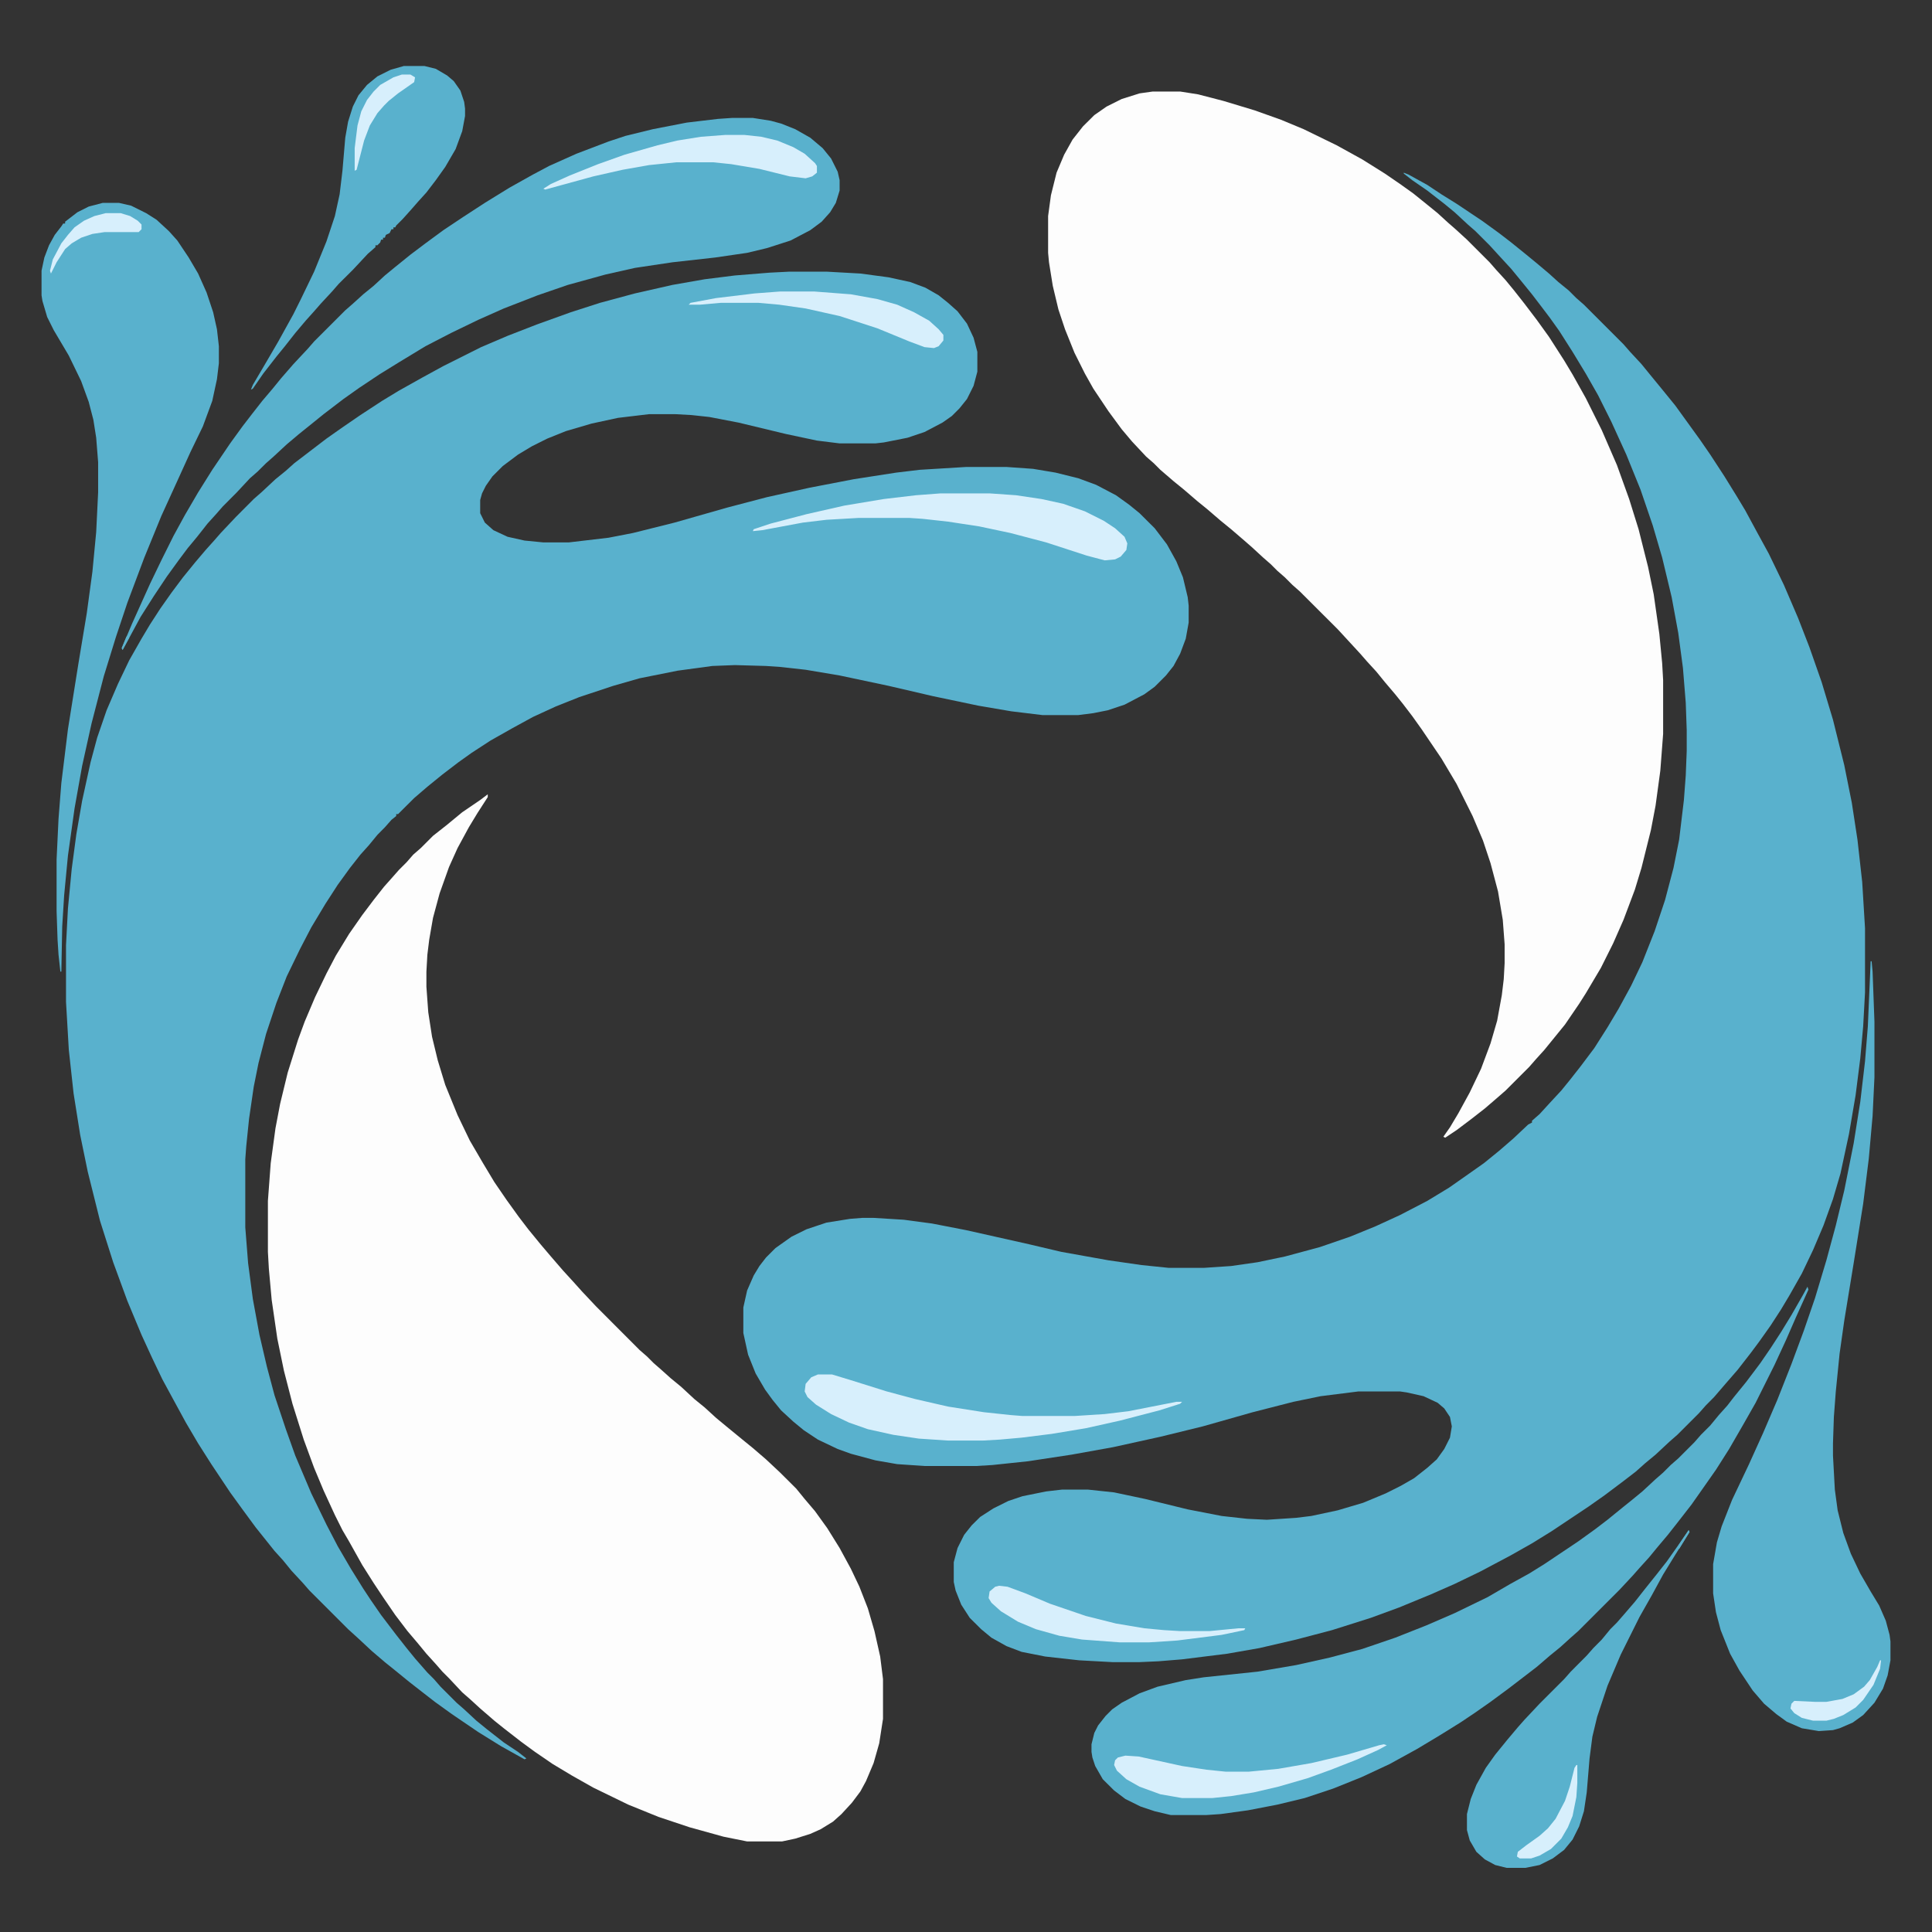 <?xml version="1.0" encoding="UTF-8"?>
<svg xmlns="http://www.w3.org/2000/svg" xmlns:xlink="http://www.w3.org/1999/xlink" width="24px" height="24px"
     viewBox="0 0 24 24" version="1.1">
    <rect x="0" y="0" width="24" height="24" fill="#333333" stroke="none"/>
    <g id="surface1">
        <path style=" stroke:none;fill-rule:nonzero;fill:rgb(34.902%,69.412%,80.392%);fill-opacity:1;"
              d="M 9.797 3.375 L 10.277 3.375 L 10.688 3.398 L 11.039 3.445 L 11.309 3.504 L 11.496 3.574 L 11.66 3.668 L 11.777 3.762 L 11.895 3.867 L 12.012 4.02 L 12.094 4.195 L 12.141 4.371 L 12.141 4.617 L 12.094 4.793 L 12.012 4.957 L 11.918 5.074 L 11.824 5.168 L 11.707 5.25 L 11.484 5.367 L 11.273 5.438 L 10.98 5.496 L 10.875 5.508 L 10.43 5.508 L 10.148 5.473 L 9.762 5.391 L 9.176 5.25 L 8.812 5.18 L 8.59 5.156 L 8.391 5.145 L 8.062 5.145 L 7.676 5.191 L 7.348 5.262 L 7.031 5.355 L 6.797 5.449 L 6.609 5.543 L 6.434 5.648 L 6.246 5.789 L 6.117 5.918 L 6.035 6.035 L 5.988 6.129 L 5.965 6.211 L 5.965 6.375 L 6.023 6.492 L 6.129 6.586 L 6.305 6.668 L 6.516 6.715 L 6.75 6.738 L 7.066 6.738 L 7.559 6.68 L 7.863 6.621 L 8.379 6.492 L 9.035 6.305 L 9.527 6.176 L 10.055 6.059 L 10.605 5.953 L 11.133 5.871 L 11.426 5.836 L 12 5.801 L 12.504 5.801 L 12.832 5.824 L 13.113 5.871 L 13.395 5.941 L 13.617 6.023 L 13.863 6.152 L 14.027 6.27 L 14.156 6.375 L 14.344 6.562 L 14.496 6.762 L 14.613 6.973 L 14.695 7.172 L 14.754 7.418 L 14.766 7.523 L 14.766 7.734 L 14.73 7.934 L 14.66 8.121 L 14.578 8.273 L 14.484 8.391 L 14.344 8.531 L 14.215 8.625 L 13.969 8.754 L 13.758 8.824 L 13.582 8.859 L 13.395 8.883 L 12.949 8.883 L 12.562 8.836 L 12.152 8.766 L 11.59 8.648 L 11.039 8.52 L 10.43 8.391 L 10.008 8.32 L 9.691 8.285 L 9.516 8.273 L 9.129 8.262 L 8.848 8.273 L 8.414 8.332 L 7.945 8.426 L 7.617 8.52 L 7.195 8.66 L 6.902 8.777 L 6.621 8.906 L 6.363 9.047 L 6.094 9.199 L 5.859 9.352 L 5.695 9.469 L 5.496 9.621 L 5.309 9.773 L 5.145 9.914 L 4.945 10.113 L 4.922 10.113 L 4.922 10.137 L 4.863 10.184 L 4.781 10.277 L 4.688 10.371 L 4.582 10.5 L 4.477 10.617 L 4.348 10.781 L 4.195 10.992 L 4.043 11.227 L 3.867 11.52 L 3.727 11.789 L 3.562 12.129 L 3.434 12.457 L 3.305 12.844 L 3.211 13.207 L 3.152 13.5 L 3.094 13.898 L 3.059 14.238 L 3.047 14.402 L 3.047 15.246 L 3.082 15.691 L 3.141 16.137 L 3.223 16.582 L 3.316 16.98 L 3.41 17.332 L 3.551 17.754 L 3.668 18.082 L 3.867 18.551 L 4.055 18.938 L 4.195 19.207 L 4.359 19.488 L 4.512 19.734 L 4.605 19.875 L 4.734 20.062 L 4.922 20.309 L 5.051 20.473 L 5.156 20.602 L 5.309 20.777 L 5.391 20.859 L 5.473 20.953 L 5.672 21.152 L 5.766 21.234 L 5.918 21.375 L 6.047 21.48 L 6.258 21.645 L 6.434 21.762 L 6.539 21.844 L 6.516 21.855 L 6.223 21.691 L 5.941 21.516 L 5.613 21.293 L 5.402 21.141 L 5.25 21.023 L 5.086 20.895 L 4.898 20.742 L 4.781 20.648 L 4.617 20.508 L 4.441 20.344 L 4.324 20.238 L 3.844 19.758 L 3.762 19.664 L 3.621 19.512 L 3.516 19.383 L 3.41 19.266 L 3.176 18.973 L 3.012 18.75 L 2.859 18.539 L 2.625 18.188 L 2.461 17.93 L 2.309 17.672 L 2.156 17.391 L 2.016 17.133 L 1.887 16.863 L 1.758 16.582 L 1.582 16.16 L 1.406 15.68 L 1.242 15.164 L 1.09 14.555 L 0.996 14.098 L 0.914 13.582 L 0.855 13.043 L 0.82 12.445 L 0.82 11.742 L 0.844 11.285 L 0.891 10.793 L 0.949 10.359 L 1.02 9.949 L 1.125 9.469 L 1.207 9.164 L 1.324 8.824 L 1.465 8.496 L 1.605 8.203 L 1.758 7.934 L 1.863 7.758 L 1.992 7.559 L 2.133 7.359 L 2.273 7.172 L 2.426 6.984 L 2.555 6.832 L 2.66 6.715 L 2.742 6.621 L 2.93 6.422 L 3.152 6.199 L 3.246 6.117 L 3.422 5.953 L 3.551 5.848 L 3.656 5.754 L 4.055 5.449 L 4.254 5.309 L 4.477 5.156 L 4.746 4.98 L 4.957 4.852 L 5.25 4.688 L 5.508 4.547 L 5.977 4.312 L 6.305 4.172 L 6.668 4.031 L 7.09 3.879 L 7.453 3.762 L 7.887 3.645 L 8.355 3.539 L 8.754 3.469 L 9.129 3.422 L 9.562 3.387 Z M 9.797 3.375 "/>
        <path style=" stroke:none;fill-rule:nonzero;fill:rgb(34.902%,69.412%,80.392%);fill-opacity:1;"
              d="M 17.438 2.145 L 17.496 2.168 L 17.73 2.297 L 17.906 2.414 L 18.094 2.531 L 18.41 2.742 L 18.621 2.895 L 18.773 3.012 L 18.961 3.164 L 19.09 3.27 L 19.242 3.398 L 19.359 3.504 L 19.488 3.609 L 19.582 3.703 L 19.676 3.785 L 20.168 4.277 L 20.25 4.371 L 20.391 4.523 L 20.496 4.652 L 20.66 4.852 L 20.812 5.039 L 21.117 5.461 L 21.246 5.648 L 21.422 5.918 L 21.574 6.164 L 21.68 6.34 L 21.832 6.621 L 21.973 6.879 L 22.16 7.266 L 22.336 7.676 L 22.477 8.039 L 22.629 8.473 L 22.77 8.941 L 22.91 9.504 L 23.004 9.973 L 23.074 10.43 L 23.133 10.957 L 23.168 11.531 L 23.168 12.328 L 23.145 12.75 L 23.109 13.148 L 23.051 13.605 L 22.969 14.086 L 22.863 14.578 L 22.77 14.895 L 22.652 15.223 L 22.523 15.527 L 22.383 15.82 L 22.23 16.09 L 22.125 16.266 L 21.996 16.465 L 21.855 16.664 L 21.75 16.805 L 21.586 17.016 L 21.434 17.191 L 21.293 17.355 L 21.188 17.461 L 21.105 17.555 L 20.836 17.824 L 20.742 17.906 L 20.566 18.07 L 20.438 18.176 L 20.32 18.281 L 20.168 18.398 L 19.934 18.574 L 19.734 18.715 L 19.277 19.02 L 19.031 19.172 L 18.762 19.324 L 18.387 19.523 L 18.07 19.676 L 17.777 19.805 L 17.379 19.969 L 17.027 20.098 L 16.547 20.25 L 16.102 20.367 L 15.645 20.473 L 15.246 20.543 L 14.684 20.613 L 14.391 20.637 L 14.145 20.648 L 13.828 20.648 L 13.406 20.625 L 12.984 20.578 L 12.691 20.52 L 12.504 20.449 L 12.316 20.344 L 12.188 20.238 L 12.047 20.098 L 11.941 19.934 L 11.871 19.758 L 11.848 19.652 L 11.848 19.406 L 11.895 19.23 L 11.977 19.066 L 12.07 18.949 L 12.176 18.844 L 12.34 18.738 L 12.527 18.645 L 12.703 18.586 L 12.996 18.527 L 13.195 18.504 L 13.512 18.504 L 13.84 18.539 L 14.227 18.621 L 14.754 18.75 L 15.176 18.832 L 15.492 18.867 L 15.738 18.879 L 16.102 18.855 L 16.289 18.832 L 16.617 18.762 L 16.934 18.668 L 17.215 18.551 L 17.402 18.457 L 17.566 18.363 L 17.73 18.234 L 17.848 18.129 L 17.941 18 L 18.012 17.859 L 18.035 17.719 L 18.012 17.602 L 17.941 17.496 L 17.859 17.426 L 17.684 17.344 L 17.473 17.297 L 17.391 17.285 L 16.875 17.285 L 16.406 17.344 L 16.066 17.414 L 15.562 17.543 L 14.941 17.719 L 14.414 17.848 L 13.828 17.977 L 13.312 18.07 L 12.773 18.152 L 12.328 18.199 L 12.129 18.211 L 11.484 18.211 L 11.145 18.188 L 10.875 18.141 L 10.57 18.059 L 10.406 18 L 10.16 17.883 L 9.984 17.766 L 9.855 17.66 L 9.703 17.52 L 9.598 17.391 L 9.504 17.262 L 9.387 17.062 L 9.293 16.828 L 9.234 16.559 L 9.234 16.242 L 9.281 16.031 L 9.363 15.844 L 9.434 15.727 L 9.516 15.621 L 9.633 15.504 L 9.832 15.363 L 10.02 15.27 L 10.266 15.188 L 10.559 15.141 L 10.711 15.129 L 10.852 15.129 L 11.227 15.152 L 11.578 15.199 L 12 15.281 L 12.785 15.457 L 13.184 15.551 L 13.77 15.656 L 14.18 15.715 L 14.52 15.75 L 14.953 15.75 L 15.293 15.727 L 15.621 15.68 L 15.961 15.609 L 16.395 15.492 L 16.77 15.363 L 17.086 15.234 L 17.391 15.094 L 17.73 14.918 L 18 14.754 L 18.234 14.59 L 18.434 14.449 L 18.621 14.297 L 18.797 14.145 L 18.984 13.969 L 19.031 13.945 L 19.031 13.922 L 19.125 13.84 L 19.254 13.699 L 19.395 13.547 L 19.5 13.418 L 19.629 13.254 L 19.805 13.02 L 19.969 12.762 L 20.109 12.527 L 20.262 12.246 L 20.402 11.953 L 20.555 11.566 L 20.684 11.18 L 20.789 10.781 L 20.859 10.43 L 20.918 9.938 L 20.941 9.633 L 20.953 9.328 L 20.953 9.07 L 20.941 8.73 L 20.906 8.297 L 20.848 7.863 L 20.766 7.418 L 20.648 6.926 L 20.531 6.527 L 20.379 6.082 L 20.203 5.648 L 20.016 5.238 L 19.852 4.91 L 19.699 4.641 L 19.535 4.371 L 19.371 4.113 L 19.254 3.949 L 19.148 3.809 L 19.031 3.656 L 18.879 3.469 L 18.773 3.34 L 18.633 3.188 L 18.504 3.047 L 18.328 2.871 L 18.234 2.789 L 18.07 2.637 L 17.941 2.531 L 17.73 2.367 L 17.543 2.238 L 17.438 2.156 Z M 17.438 2.145 "/>
        <path style=" stroke:none;fill-rule:nonzero;fill:rgb(99.216%,99.216%,99.216%);fill-opacity:1;"
              d="M 6.059 9.867 L 6.059 9.902 L 5.93 10.102 L 5.824 10.277 L 5.684 10.535 L 5.578 10.77 L 5.461 11.098 L 5.379 11.402 L 5.332 11.672 L 5.309 11.859 L 5.297 12.07 L 5.297 12.258 L 5.32 12.574 L 5.367 12.879 L 5.438 13.172 L 5.531 13.477 L 5.684 13.852 L 5.836 14.168 L 6 14.449 L 6.141 14.684 L 6.293 14.906 L 6.445 15.117 L 6.562 15.27 L 6.715 15.457 L 6.844 15.609 L 6.996 15.785 L 7.125 15.926 L 7.23 16.043 L 7.406 16.23 L 7.945 16.77 L 8.039 16.852 L 8.121 16.934 L 8.215 17.016 L 8.332 17.121 L 8.461 17.227 L 8.625 17.379 L 8.754 17.484 L 8.895 17.613 L 9.023 17.719 L 9.223 17.883 L 9.352 17.988 L 9.516 18.129 L 9.691 18.293 L 9.891 18.492 L 9.996 18.621 L 10.125 18.773 L 10.277 18.984 L 10.43 19.23 L 10.57 19.488 L 10.676 19.711 L 10.781 19.98 L 10.863 20.262 L 10.934 20.578 L 10.969 20.859 L 10.969 21.352 L 10.922 21.656 L 10.852 21.902 L 10.758 22.125 L 10.688 22.254 L 10.582 22.395 L 10.453 22.535 L 10.348 22.629 L 10.195 22.723 L 10.066 22.781 L 9.879 22.84 L 9.715 22.875 L 9.281 22.875 L 8.988 22.816 L 8.566 22.699 L 8.18 22.57 L 7.805 22.418 L 7.371 22.207 L 7.102 22.055 L 6.867 21.914 L 6.645 21.762 L 6.469 21.633 L 6.258 21.469 L 6.141 21.375 L 5.965 21.223 L 5.836 21.105 L 5.742 21.023 L 5.578 20.848 L 5.496 20.766 L 5.414 20.672 L 5.297 20.543 L 5.191 20.414 L 5.062 20.262 L 4.91 20.062 L 4.758 19.84 L 4.641 19.664 L 4.5 19.441 L 4.336 19.148 L 4.254 19.008 L 4.16 18.82 L 4.02 18.516 L 3.902 18.234 L 3.773 17.883 L 3.633 17.438 L 3.527 17.027 L 3.445 16.629 L 3.375 16.148 L 3.34 15.762 L 3.328 15.551 L 3.328 14.918 L 3.363 14.449 L 3.422 14.016 L 3.48 13.711 L 3.574 13.324 L 3.703 12.914 L 3.785 12.691 L 3.914 12.387 L 4.055 12.094 L 4.172 11.871 L 4.336 11.602 L 4.5 11.367 L 4.641 11.18 L 4.77 11.016 L 4.875 10.898 L 4.957 10.805 L 5.051 10.711 L 5.133 10.617 L 5.227 10.535 L 5.379 10.383 L 5.543 10.254 L 5.742 10.09 L 5.965 9.938 Z M 6.059 9.867 "/>
        <path style=" stroke:none;fill-rule:nonzero;fill:rgb(99.216%,99.216%,99.216%);fill-opacity:1;"
              d="M 14.32 1.137 L 14.66 1.137 L 14.883 1.172 L 15.199 1.254 L 15.586 1.371 L 15.914 1.488 L 16.195 1.605 L 16.605 1.805 L 16.922 1.98 L 17.203 2.156 L 17.391 2.285 L 17.555 2.402 L 17.73 2.543 L 17.859 2.648 L 17.988 2.766 L 18.082 2.848 L 18.223 2.977 L 18.504 3.258 L 18.586 3.352 L 18.703 3.48 L 18.809 3.609 L 18.938 3.773 L 19.09 3.973 L 19.242 4.184 L 19.43 4.477 L 19.535 4.652 L 19.699 4.945 L 19.898 5.344 L 20.086 5.777 L 20.238 6.199 L 20.355 6.574 L 20.473 7.043 L 20.543 7.383 L 20.613 7.875 L 20.648 8.238 L 20.66 8.449 L 20.66 9.117 L 20.625 9.574 L 20.566 10.008 L 20.508 10.312 L 20.391 10.781 L 20.309 11.051 L 20.168 11.426 L 20.039 11.719 L 19.887 12.023 L 19.699 12.34 L 19.617 12.469 L 19.441 12.727 L 19.289 12.914 L 19.184 13.043 L 19.078 13.16 L 18.996 13.254 L 18.703 13.547 L 18.609 13.629 L 18.445 13.77 L 18.281 13.898 L 18.094 14.039 L 17.953 14.133 L 17.93 14.121 L 18.012 14.004 L 18.117 13.828 L 18.258 13.57 L 18.398 13.277 L 18.516 12.961 L 18.598 12.68 L 18.656 12.363 L 18.68 12.164 L 18.691 11.965 L 18.691 11.73 L 18.668 11.426 L 18.609 11.074 L 18.516 10.723 L 18.422 10.441 L 18.293 10.137 L 18.094 9.738 L 17.906 9.422 L 17.66 9.059 L 17.543 8.895 L 17.426 8.742 L 17.332 8.625 L 17.203 8.473 L 17.098 8.344 L 16.98 8.215 L 16.898 8.121 L 16.617 7.816 L 16.148 7.348 L 16.055 7.266 L 15.961 7.172 L 15.867 7.09 L 15.785 7.008 L 15.691 6.926 L 15.551 6.797 L 15.457 6.715 L 15.293 6.574 L 15.164 6.469 L 15 6.328 L 14.871 6.223 L 14.707 6.082 L 14.578 5.977 L 14.414 5.836 L 14.332 5.754 L 14.238 5.672 L 14.062 5.484 L 13.934 5.332 L 13.77 5.109 L 13.582 4.828 L 13.477 4.641 L 13.348 4.383 L 13.23 4.09 L 13.148 3.844 L 13.078 3.551 L 13.031 3.258 L 13.02 3.141 L 13.02 2.684 L 13.055 2.426 L 13.125 2.145 L 13.219 1.922 L 13.324 1.734 L 13.453 1.57 L 13.594 1.43 L 13.746 1.324 L 13.934 1.23 L 14.156 1.16 Z M 14.32 1.137 "/>
        <path style=" stroke:none;fill-rule:nonzero;fill:rgb(34.902%,69.412%,80.392%);fill-opacity:1;"
              d="M 22.453 15.984 L 22.465 16.02 L 22.312 16.359 L 22.184 16.652 L 22.043 16.957 L 21.809 17.426 L 21.656 17.695 L 21.48 18 L 21.316 18.258 L 21.152 18.492 L 21.012 18.691 L 20.848 18.902 L 20.719 19.066 L 20.59 19.219 L 20.484 19.348 L 20.367 19.477 L 20.285 19.57 L 20.121 19.746 L 19.605 20.262 L 19.512 20.344 L 19.383 20.461 L 19.254 20.566 L 19.09 20.707 L 18.738 20.977 L 18.516 21.141 L 18.316 21.281 L 18.141 21.398 L 17.895 21.551 L 17.602 21.727 L 17.262 21.914 L 16.91 22.078 L 16.559 22.219 L 16.207 22.336 L 15.867 22.418 L 15.504 22.488 L 15.164 22.535 L 14.988 22.547 L 14.543 22.547 L 14.344 22.5 L 14.168 22.441 L 13.98 22.348 L 13.84 22.242 L 13.699 22.102 L 13.605 21.938 L 13.57 21.832 L 13.559 21.762 L 13.559 21.668 L 13.594 21.527 L 13.641 21.434 L 13.734 21.316 L 13.816 21.234 L 13.934 21.152 L 14.156 21.035 L 14.379 20.953 L 14.73 20.871 L 14.953 20.836 L 15.621 20.766 L 16.102 20.684 L 16.523 20.59 L 16.922 20.484 L 17.332 20.344 L 17.719 20.191 L 18.07 20.039 L 18.48 19.84 L 18.762 19.676 L 18.996 19.547 L 19.184 19.43 L 19.605 19.148 L 19.816 18.996 L 19.969 18.879 L 20.156 18.727 L 20.273 18.633 L 20.402 18.527 L 20.566 18.375 L 20.66 18.293 L 20.754 18.199 L 20.848 18.117 L 21.047 17.918 L 21.129 17.824 L 21.246 17.707 L 21.352 17.578 L 21.457 17.461 L 21.539 17.355 L 21.691 17.168 L 21.867 16.934 L 21.996 16.746 L 22.125 16.547 L 22.254 16.336 L 22.395 16.09 Z M 22.453 15.984 "/>
        <path style=" stroke:none;fill-rule:nonzero;fill:rgb(34.902%,69.412%,80.392%);fill-opacity:1;"
              d="M 9.094 1.465 L 9.352 1.465 L 9.574 1.5 L 9.703 1.535 L 9.879 1.605 L 10.066 1.711 L 10.219 1.84 L 10.324 1.969 L 10.406 2.133 L 10.43 2.238 L 10.43 2.367 L 10.383 2.52 L 10.312 2.637 L 10.207 2.754 L 10.066 2.859 L 9.82 2.988 L 9.527 3.082 L 9.281 3.141 L 8.883 3.199 L 8.355 3.258 L 7.887 3.328 L 7.523 3.41 L 7.055 3.539 L 6.68 3.668 L 6.258 3.832 L 5.941 3.973 L 5.602 4.137 L 5.285 4.301 L 4.957 4.5 L 4.711 4.652 L 4.465 4.816 L 4.266 4.957 L 4.02 5.145 L 3.832 5.297 L 3.715 5.391 L 3.562 5.52 L 3.398 5.672 L 3.305 5.754 L 3.199 5.859 L 3.105 5.941 L 2.941 6.117 L 2.766 6.293 L 2.684 6.387 L 2.578 6.504 L 2.449 6.668 L 2.332 6.809 L 2.227 6.949 L 2.074 7.16 L 1.91 7.406 L 1.746 7.664 L 1.594 7.945 L 1.523 8.074 L 1.512 8.051 L 1.641 7.746 L 1.863 7.254 L 2.004 6.961 L 2.156 6.656 L 2.297 6.398 L 2.461 6.117 L 2.637 5.836 L 2.859 5.508 L 3.012 5.297 L 3.129 5.145 L 3.258 4.98 L 3.387 4.828 L 3.492 4.699 L 3.645 4.523 L 3.82 4.336 L 3.902 4.242 L 4.289 3.855 L 4.383 3.773 L 4.512 3.656 L 4.641 3.551 L 4.781 3.422 L 4.91 3.316 L 5.098 3.164 L 5.285 3.023 L 5.508 2.859 L 5.754 2.695 L 6.023 2.52 L 6.328 2.332 L 6.621 2.168 L 6.82 2.062 L 7.16 1.91 L 7.559 1.758 L 7.77 1.688 L 8.109 1.605 L 8.531 1.523 L 8.918 1.477 Z M 9.094 1.465 "/>
        <path style=" stroke:none;fill-rule:nonzero;fill:rgb(34.902%,69.412%,80.392%);fill-opacity:1;"
              d="M 1.277 2.52 L 1.477 2.52 L 1.629 2.555 L 1.816 2.648 L 1.945 2.73 L 2.098 2.871 L 2.203 2.988 L 2.344 3.199 L 2.461 3.398 L 2.566 3.633 L 2.648 3.879 L 2.695 4.09 L 2.719 4.301 L 2.719 4.512 L 2.695 4.711 L 2.637 4.98 L 2.52 5.297 L 2.367 5.613 L 2.191 6 L 2.004 6.41 L 1.793 6.926 L 1.582 7.488 L 1.441 7.91 L 1.289 8.402 L 1.137 8.988 L 1.02 9.516 L 0.926 10.043 L 0.844 10.629 L 0.797 11.121 L 0.773 11.508 L 0.762 12.07 L 0.75 12.07 L 0.727 11.859 L 0.715 11.672 L 0.703 11.32 L 0.703 10.676 L 0.727 10.172 L 0.762 9.727 L 0.844 9.059 L 0.973 8.25 L 1.078 7.617 L 1.148 7.102 L 1.195 6.609 L 1.219 6.117 L 1.219 5.742 L 1.195 5.438 L 1.16 5.215 L 1.102 4.992 L 1.008 4.734 L 0.855 4.418 L 0.668 4.102 L 0.586 3.938 L 0.527 3.738 L 0.516 3.668 L 0.516 3.363 L 0.551 3.199 L 0.609 3.047 L 0.68 2.918 L 0.762 2.812 L 0.785 2.777 L 0.809 2.777 L 0.809 2.754 L 0.961 2.637 L 1.102 2.566 Z M 1.277 2.52 "/>
        <path style=" stroke:none;fill-rule:nonzero;fill:rgb(34.902%,69.412%,80.392%);fill-opacity:1;"
              d="M 23.238 11.941 L 23.25 11.941 L 23.262 12.07 L 23.285 12.691 L 23.285 13.383 L 23.262 13.863 L 23.215 14.391 L 23.145 14.953 L 23.027 15.691 L 22.91 16.406 L 22.852 16.816 L 22.805 17.285 L 22.781 17.602 L 22.77 17.93 L 22.77 18.082 L 22.793 18.504 L 22.828 18.762 L 22.898 19.043 L 22.992 19.301 L 23.109 19.547 L 23.238 19.77 L 23.344 19.945 L 23.426 20.133 L 23.473 20.309 L 23.484 20.391 L 23.484 20.625 L 23.449 20.812 L 23.391 20.977 L 23.285 21.152 L 23.145 21.305 L 23.016 21.398 L 22.852 21.469 L 22.77 21.492 L 22.594 21.504 L 22.383 21.469 L 22.195 21.387 L 22.066 21.293 L 21.914 21.164 L 21.773 21 L 21.609 20.754 L 21.492 20.543 L 21.375 20.25 L 21.316 20.027 L 21.281 19.793 L 21.281 19.43 L 21.328 19.16 L 21.387 18.961 L 21.516 18.633 L 21.727 18.188 L 21.902 17.801 L 22.078 17.391 L 22.254 16.945 L 22.406 16.535 L 22.547 16.125 L 22.688 15.656 L 22.805 15.223 L 22.91 14.789 L 23.027 14.203 L 23.109 13.688 L 23.168 13.184 L 23.203 12.75 Z M 23.238 11.941 "/>
        <path style=" stroke:none;fill-rule:nonzero;fill:rgb(34.902%,69.412%,80.392%);fill-opacity:1;"
              d="M 20.977 19.008 L 20.988 19.031 L 20.812 19.312 L 20.66 19.559 L 20.52 19.816 L 20.367 20.086 L 20.133 20.555 L 19.969 20.941 L 19.84 21.328 L 19.781 21.574 L 19.746 21.844 L 19.711 22.266 L 19.676 22.5 L 19.617 22.688 L 19.535 22.852 L 19.43 22.98 L 19.289 23.086 L 19.125 23.168 L 18.949 23.203 L 18.715 23.203 L 18.574 23.168 L 18.445 23.098 L 18.34 23.004 L 18.258 22.863 L 18.223 22.734 L 18.223 22.535 L 18.27 22.348 L 18.34 22.172 L 18.457 21.961 L 18.574 21.797 L 18.727 21.609 L 18.855 21.457 L 18.938 21.363 L 19.125 21.164 L 19.43 20.859 L 19.512 20.766 L 19.711 20.566 L 19.793 20.473 L 19.898 20.367 L 20.004 20.238 L 20.086 20.156 L 20.168 20.062 L 20.309 19.898 L 20.438 19.734 L 20.578 19.559 L 20.707 19.395 L 20.848 19.195 Z M 20.977 19.008 "/>
        <path style=" stroke:none;fill-rule:nonzero;fill:rgb(34.902%,69.412%,80.392%);fill-opacity:1;"
              d="M 5.016 0.82 L 5.273 0.82 L 5.414 0.855 L 5.555 0.938 L 5.637 1.008 L 5.719 1.125 L 5.766 1.266 L 5.777 1.348 L 5.777 1.441 L 5.742 1.629 L 5.66 1.852 L 5.531 2.074 L 5.414 2.238 L 5.297 2.391 L 5.191 2.508 L 5.109 2.602 L 5.004 2.719 L 4.922 2.801 L 4.91 2.824 L 4.887 2.824 L 4.887 2.848 L 4.863 2.848 L 4.84 2.895 L 4.793 2.918 L 4.781 2.953 L 4.758 2.953 L 4.758 2.977 L 4.734 2.977 L 4.723 3.012 L 4.688 3.047 L 4.664 3.047 L 4.664 3.07 L 4.57 3.152 L 4.383 3.352 L 4.207 3.527 L 4.125 3.621 L 3.984 3.773 L 3.902 3.867 L 3.797 3.984 L 3.668 4.137 L 3.539 4.301 L 3.434 4.43 L 3.27 4.641 L 3.141 4.828 L 3.117 4.84 L 3.141 4.781 L 3.293 4.523 L 3.457 4.242 L 3.645 3.902 L 3.738 3.715 L 3.902 3.375 L 4.055 3 L 4.16 2.684 L 4.219 2.414 L 4.254 2.121 L 4.289 1.711 L 4.324 1.512 L 4.383 1.324 L 4.453 1.184 L 4.559 1.055 L 4.688 0.949 L 4.852 0.867 Z M 5.016 0.82 "/>
        <path style=" stroke:none;fill-rule:nonzero;fill:rgb(84.314%,93.725%,98.824%);fill-opacity:1;"
              d="M 11.684 6.129 L 12.293 6.129 L 12.621 6.152 L 12.938 6.199 L 13.207 6.258 L 13.477 6.352 L 13.711 6.469 L 13.852 6.562 L 13.969 6.668 L 14.004 6.75 L 13.992 6.832 L 13.922 6.914 L 13.852 6.949 L 13.723 6.961 L 13.5 6.902 L 12.996 6.738 L 12.551 6.621 L 12.164 6.539 L 11.777 6.48 L 11.461 6.445 L 11.297 6.434 L 10.664 6.434 L 10.266 6.457 L 9.973 6.492 L 9.469 6.586 L 9.352 6.598 L 9.363 6.574 L 9.574 6.504 L 10.02 6.387 L 10.488 6.281 L 10.98 6.199 L 11.379 6.152 Z M 11.684 6.129 "/>
        <path style=" stroke:none;fill-rule:nonzero;fill:rgb(84.314%,93.725%,98.824%);fill-opacity:1;"
              d="M 10.16 17.074 L 10.336 17.074 L 10.57 17.145 L 11.016 17.285 L 11.367 17.379 L 11.777 17.473 L 12.223 17.543 L 12.551 17.578 L 12.703 17.59 L 13.348 17.59 L 13.723 17.566 L 14.016 17.531 L 14.613 17.414 L 14.684 17.414 L 14.66 17.438 L 14.402 17.52 L 13.91 17.648 L 13.488 17.742 L 13.066 17.812 L 12.691 17.859 L 12.422 17.883 L 12.211 17.895 L 11.777 17.895 L 11.414 17.871 L 11.098 17.824 L 10.781 17.754 L 10.547 17.672 L 10.324 17.566 L 10.137 17.449 L 10.031 17.355 L 9.996 17.285 L 10.008 17.191 L 10.078 17.109 Z M 10.16 17.074 "/>
        <path style=" stroke:none;fill-rule:nonzero;fill:rgb(84.314%,93.725%,98.824%);fill-opacity:1;"
              d="M 9.012 1.676 L 9.246 1.676 L 9.457 1.699 L 9.656 1.746 L 9.855 1.828 L 9.996 1.91 L 10.125 2.027 L 10.148 2.062 L 10.148 2.145 L 10.09 2.191 L 10.008 2.215 L 9.809 2.191 L 9.434 2.098 L 9.082 2.039 L 8.859 2.016 L 8.402 2.016 L 8.062 2.051 L 7.734 2.109 L 7.371 2.191 L 6.984 2.297 L 6.773 2.355 L 6.75 2.344 L 6.844 2.285 L 7.078 2.18 L 7.43 2.039 L 7.758 1.922 L 8.168 1.805 L 8.414 1.746 L 8.707 1.699 Z M 9.012 1.676 "/>
        <path style=" stroke:none;fill-rule:nonzero;fill:rgb(84.314%,93.725%,98.824%);fill-opacity:1;"
              d="M 17.191 21.668 L 17.227 21.68 L 17.121 21.738 L 16.863 21.855 L 16.535 21.984 L 16.242 22.09 L 15.879 22.195 L 15.574 22.266 L 15.293 22.312 L 15.059 22.336 L 14.684 22.336 L 14.414 22.289 L 14.156 22.195 L 13.992 22.102 L 13.875 21.996 L 13.84 21.926 L 13.852 21.867 L 13.887 21.832 L 13.98 21.809 L 14.145 21.82 L 14.684 21.938 L 14.988 21.984 L 15.223 22.008 L 15.516 22.008 L 15.879 21.973 L 16.289 21.902 L 16.734 21.797 L 17.133 21.68 Z M 17.191 21.668 "/>
        <path style=" stroke:none;fill-rule:nonzero;fill:rgb(84.314%,93.725%,98.824%);fill-opacity:1;"
              d="M 9.691 3.621 L 10.113 3.621 L 10.57 3.656 L 10.898 3.715 L 11.145 3.785 L 11.355 3.879 L 11.543 3.984 L 11.66 4.09 L 11.719 4.16 L 11.719 4.23 L 11.66 4.301 L 11.602 4.324 L 11.484 4.312 L 11.297 4.242 L 10.898 4.078 L 10.43 3.926 L 10.008 3.832 L 9.68 3.785 L 9.422 3.762 L 8.953 3.762 L 8.695 3.785 L 8.555 3.785 L 8.578 3.762 L 8.895 3.703 L 9.375 3.645 Z M 9.691 3.621 "/>
        <path style=" stroke:none;fill-rule:nonzero;fill:rgb(84.314%,93.725%,98.824%);fill-opacity:1;"
              d="M 12.41 19.699 L 12.516 19.711 L 12.738 19.793 L 13.043 19.922 L 13.488 20.074 L 13.863 20.168 L 14.215 20.227 L 14.461 20.25 L 14.66 20.262 L 15.023 20.262 L 15.387 20.227 L 15.469 20.227 L 15.457 20.25 L 15.176 20.309 L 14.625 20.379 L 14.273 20.402 L 13.91 20.402 L 13.441 20.367 L 13.16 20.32 L 12.867 20.238 L 12.645 20.145 L 12.434 20.016 L 12.316 19.91 L 12.281 19.852 L 12.293 19.77 L 12.363 19.711 Z M 12.41 19.699 "/>
        <path style=" stroke:none;fill-rule:nonzero;fill:rgb(84.314%,93.725%,98.824%);fill-opacity:1;"
              d="M 4.992 0.926 L 5.098 0.926 L 5.156 0.961 L 5.145 1.02 L 4.945 1.16 L 4.828 1.254 L 4.77 1.312 L 4.688 1.406 L 4.594 1.559 L 4.523 1.746 L 4.43 2.109 L 4.406 2.121 L 4.406 1.84 L 4.441 1.559 L 4.488 1.383 L 4.559 1.242 L 4.641 1.137 L 4.723 1.055 L 4.887 0.961 Z M 4.992 0.926 "/>
        <path style=" stroke:none;fill-rule:nonzero;fill:rgb(84.314%,93.725%,98.824%);fill-opacity:1;"
              d="M 19.582 21.926 L 19.594 21.926 L 19.594 22.148 L 19.582 22.324 L 19.535 22.559 L 19.477 22.699 L 19.395 22.84 L 19.266 22.969 L 19.125 23.051 L 19.02 23.086 L 18.879 23.086 L 18.844 23.062 L 18.855 23.004 L 18.961 22.922 L 19.125 22.805 L 19.23 22.711 L 19.324 22.594 L 19.441 22.371 L 19.5 22.195 L 19.559 21.961 Z M 19.582 21.926 "/>
        <path style=" stroke:none;fill-rule:nonzero;fill:rgb(84.314%,93.725%,98.824%);fill-opacity:1;"
              d="M 1.312 2.648 L 1.5 2.648 L 1.617 2.684 L 1.711 2.742 L 1.758 2.789 L 1.758 2.848 L 1.723 2.883 L 1.301 2.883 L 1.148 2.906 L 1.008 2.953 L 0.891 3.023 L 0.809 3.094 L 0.703 3.258 L 0.633 3.398 L 0.621 3.363 L 0.656 3.223 L 0.762 3.023 L 0.844 2.918 L 0.926 2.824 L 1.043 2.742 L 1.172 2.684 Z M 1.312 2.648 "/>
        <path style=" stroke:none;fill-rule:nonzero;fill:rgb(84.314%,93.725%,98.824%);fill-opacity:1;"
              d="M 23.355 20.625 L 23.367 20.625 L 23.355 20.73 L 23.273 20.93 L 23.145 21.117 L 23.051 21.211 L 22.898 21.305 L 22.781 21.352 L 22.688 21.375 L 22.523 21.375 L 22.383 21.34 L 22.289 21.281 L 22.242 21.223 L 22.254 21.164 L 22.289 21.129 L 22.547 21.141 L 22.688 21.141 L 22.887 21.105 L 23.027 21.047 L 23.156 20.953 L 23.227 20.871 L 23.32 20.707 Z M 23.355 20.625 "/>
        <path style=" stroke:none;fill-rule:nonzero;fill:rgb(36.078%,69.804%,80.784%);fill-opacity:1;"
              d="M 20.977 19.008 L 20.988 19.031 L 20.859 19.242 L 20.836 19.23 L 20.859 19.184 Z M 20.977 19.008 "/>
        <path style=" stroke:none;fill-rule:nonzero;fill:rgb(36.471%,70.196%,80.784%);fill-opacity:1;"
              d="M 1.594 7.887 L 1.605 7.922 L 1.523 8.074 L 1.512 8.051 L 1.57 7.91 Z M 1.594 7.887 "/>
    </g>
</svg>
